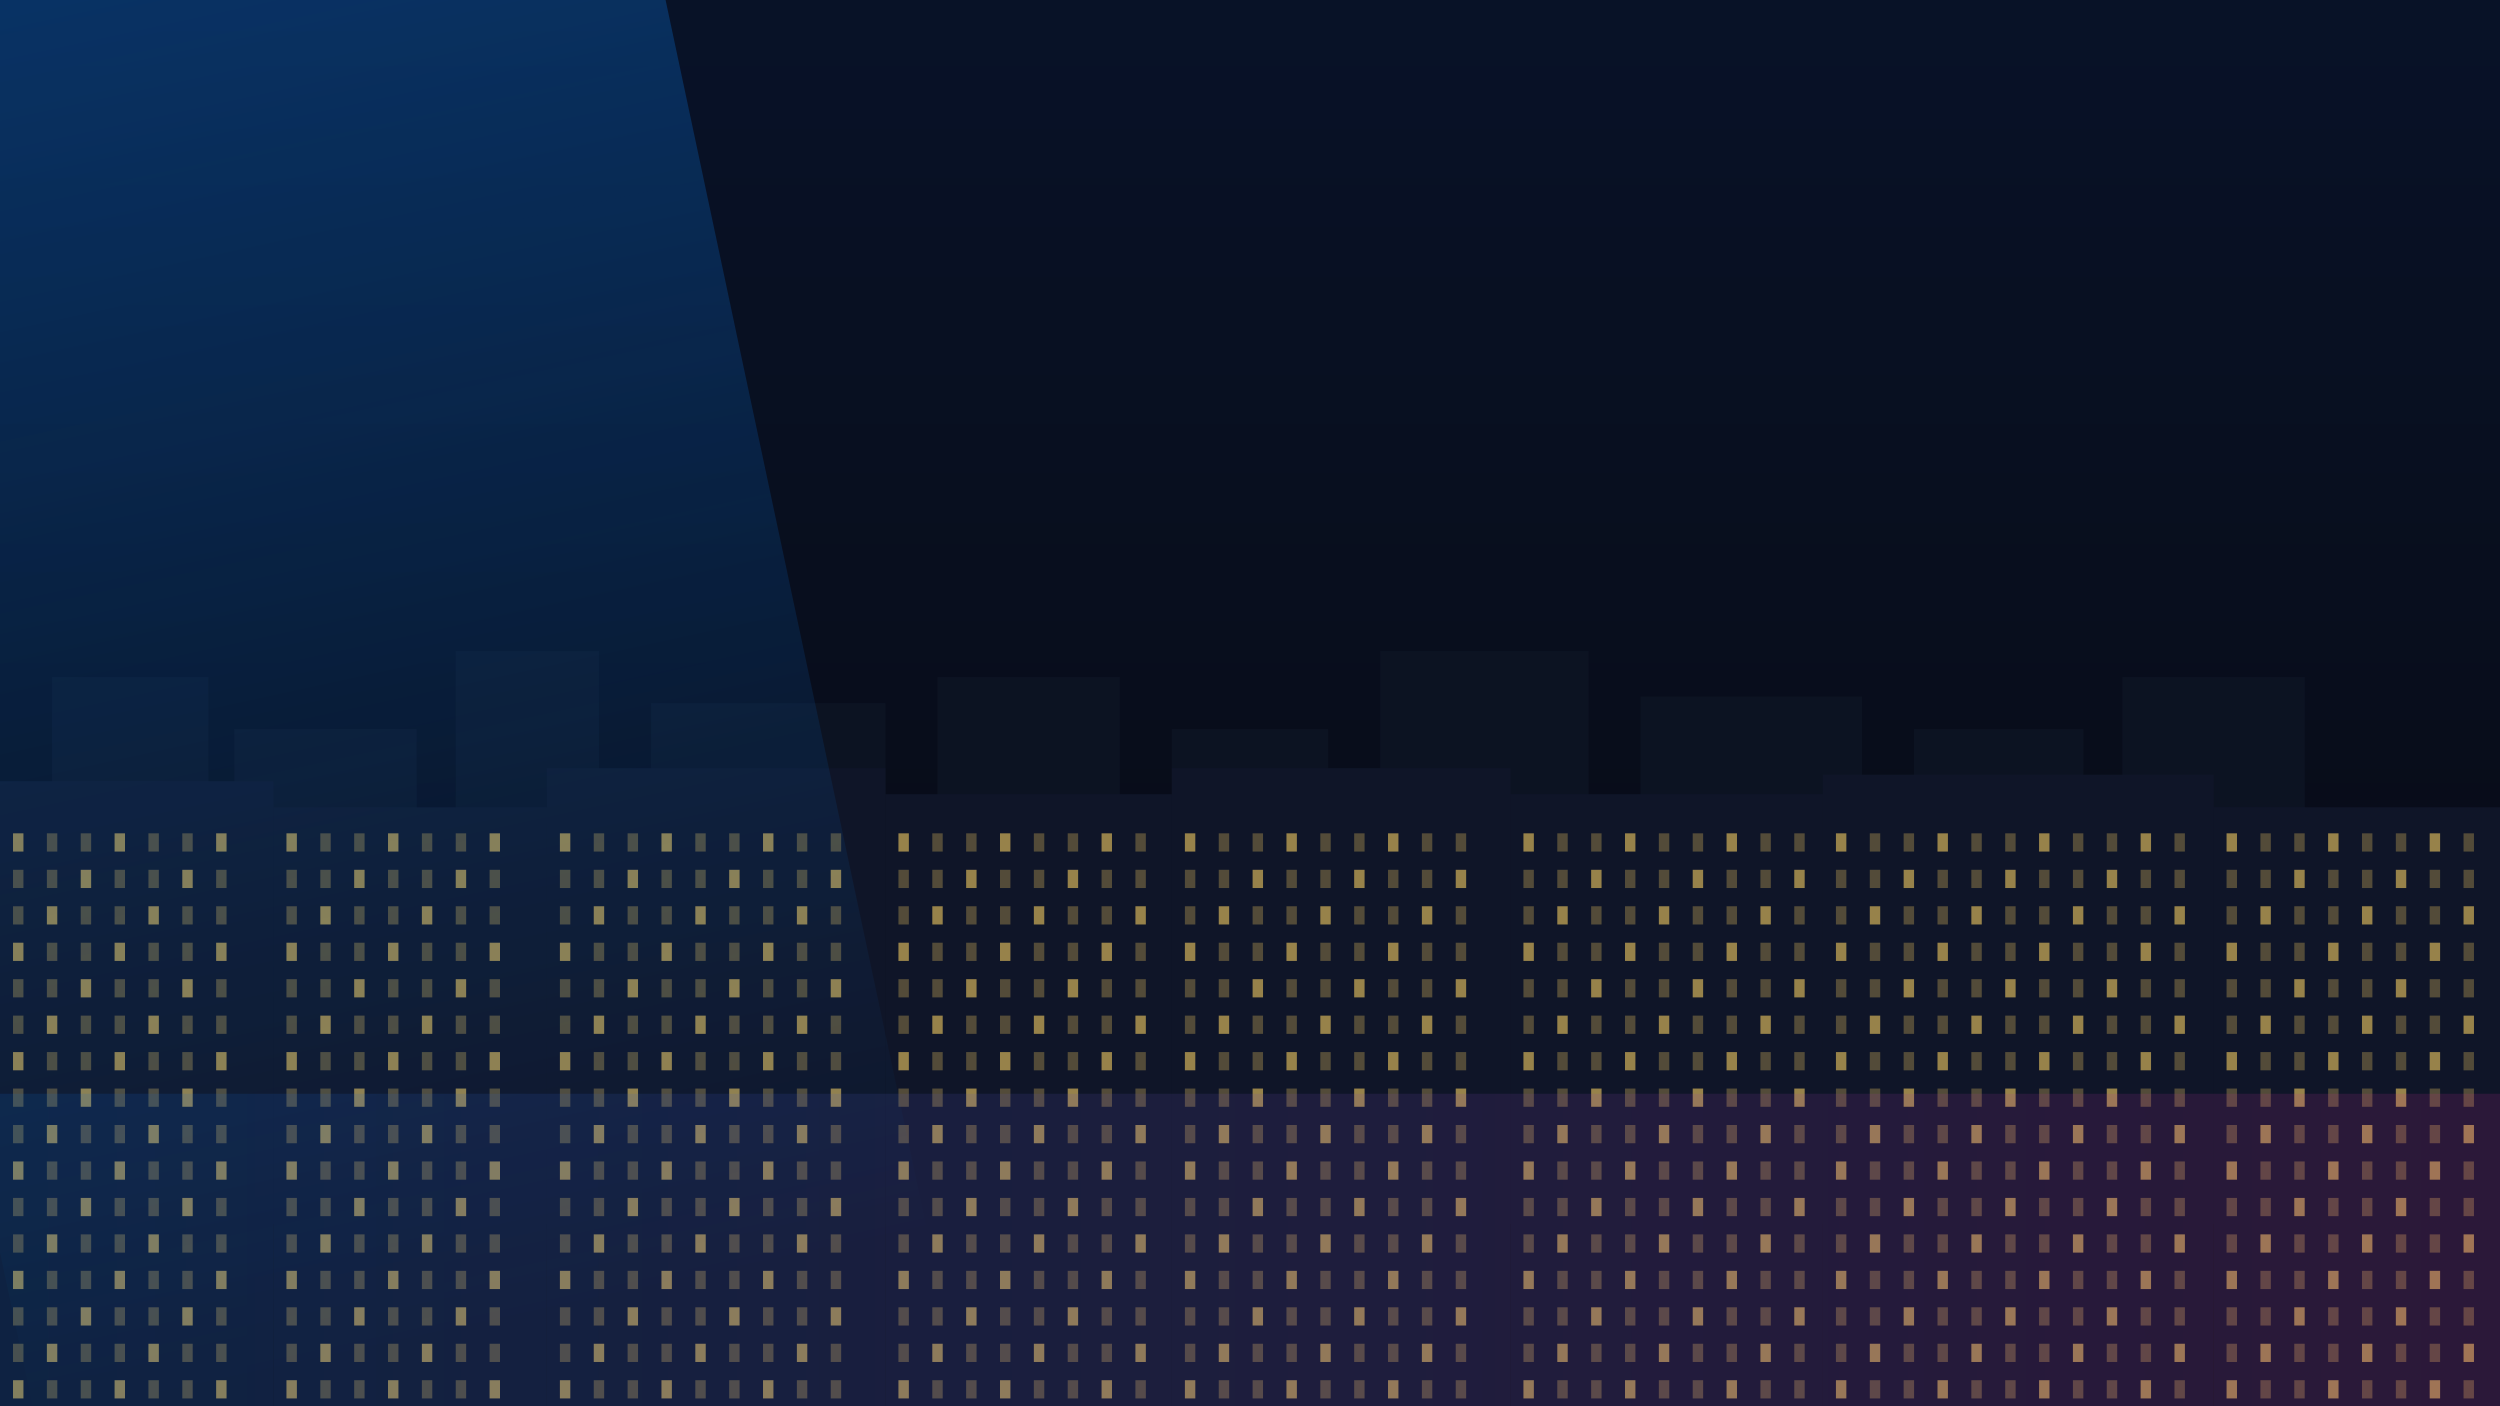
<svg xmlns="http://www.w3.org/2000/svg" width="1920" height="1080">
  <defs>
    <linearGradient id="sky" x1="0" y1="0" x2="0" y2="1">
      <stop offset="0%" stop-color="#0a1630"/>
      <stop offset="60%" stop-color="#0a0f1f"/>
      <stop offset="100%" stop-color="#0a0d16"/>
    </linearGradient>
    <linearGradient id="glow" x1="0" y1="0" x2="0" y2="1">
      <stop offset="0%" stop-color="#0b84ff" stop-opacity="0.55"/>
      <stop offset="100%" stop-color="#0b84ff" stop-opacity="0"/>
    </linearGradient>
    <linearGradient id="street" x1="0" y1="0" x2="1" y2="0">
      <stop offset="0%" stop-color="#0b84ff" stop-opacity="0.15"/>
      <stop offset="100%" stop-color="#ff2fb3" stop-opacity="0.15"/>
    </linearGradient>
    <filter id="blur">
      <feGaussianBlur stdDeviation="30"/>
    </filter>
  </defs>

  <rect width="1920" height="1080" fill="url(#sky)"/>

  <g fill="#0f172a">
    <rect x="40"  y="520" width="120" height="420"/>
    <rect x="180" y="560" width="140" height="380"/>
    <rect x="350" y="500" width="110" height="440"/>
    <rect x="500" y="540" width="180" height="400"/>
    <rect x="720" y="520" width="140" height="420"/>
    <rect x="900" y="560" width="120" height="380"/>
    <rect x="1060" y="500" width="160" height="440"/>
    <rect x="1260" y="535" width="170" height="405"/>
    <rect x="1470" y="560" width="130" height="380"/>
    <rect x="1630" y="520" width="140" height="420"/>
  </g>

  <g>
    <g fill="#121a31">
      <rect x="0"   y="600" width="210" height="480"/>
      <rect x="210" y="620" width="210" height="460"/>
      <rect x="420" y="590" width="260" height="490"/>
      <rect x="680" y="610" width="220" height="470"/>
      <rect x="900" y="590" width="260" height="490"/>
      <rect x="1160" y="610" width="240" height="470"/>
      <rect x="1400" y="595" width="300" height="485"/>
      <rect x="1700" y="620" width="220" height="460"/>
    </g>
    <g fill="#ffd86b">
<rect x="10" y="640" width="8" height="14" opacity="0.7"/>
<rect x="36" y="640" width="8" height="14" opacity="0.35"/>
<rect x="62" y="640" width="8" height="14" opacity="0.35"/>
<rect x="88" y="640" width="8" height="14" opacity="0.7"/>
<rect x="114" y="640" width="8" height="14" opacity="0.35"/>
<rect x="140" y="640" width="8" height="14" opacity="0.35"/>
<rect x="166" y="640" width="8" height="14" opacity="0.7"/>
<rect x="10" y="668" width="8" height="14" opacity="0.35"/>
<rect x="36" y="668" width="8" height="14" opacity="0.35"/>
<rect x="62" y="668" width="8" height="14" opacity="0.7"/>
<rect x="88" y="668" width="8" height="14" opacity="0.35"/>
<rect x="114" y="668" width="8" height="14" opacity="0.35"/>
<rect x="140" y="668" width="8" height="14" opacity="0.7"/>
<rect x="166" y="668" width="8" height="14" opacity="0.35"/>
<rect x="10" y="696" width="8" height="14" opacity="0.35"/>
<rect x="36" y="696" width="8" height="14" opacity="0.7"/>
<rect x="62" y="696" width="8" height="14" opacity="0.35"/>
<rect x="88" y="696" width="8" height="14" opacity="0.35"/>
<rect x="114" y="696" width="8" height="14" opacity="0.7"/>
<rect x="140" y="696" width="8" height="14" opacity="0.35"/>
<rect x="166" y="696" width="8" height="14" opacity="0.35"/>
<rect x="10" y="724" width="8" height="14" opacity="0.7"/>
<rect x="36" y="724" width="8" height="14" opacity="0.35"/>
<rect x="62" y="724" width="8" height="14" opacity="0.35"/>
<rect x="88" y="724" width="8" height="14" opacity="0.7"/>
<rect x="114" y="724" width="8" height="14" opacity="0.35"/>
<rect x="140" y="724" width="8" height="14" opacity="0.35"/>
<rect x="166" y="724" width="8" height="14" opacity="0.7"/>
<rect x="10" y="752" width="8" height="14" opacity="0.35"/>
<rect x="36" y="752" width="8" height="14" opacity="0.35"/>
<rect x="62" y="752" width="8" height="14" opacity="0.7"/>
<rect x="88" y="752" width="8" height="14" opacity="0.35"/>
<rect x="114" y="752" width="8" height="14" opacity="0.35"/>
<rect x="140" y="752" width="8" height="14" opacity="0.7"/>
<rect x="166" y="752" width="8" height="14" opacity="0.35"/>
<rect x="10" y="780" width="8" height="14" opacity="0.35"/>
<rect x="36" y="780" width="8" height="14" opacity="0.7"/>
<rect x="62" y="780" width="8" height="14" opacity="0.35"/>
<rect x="88" y="780" width="8" height="14" opacity="0.35"/>
<rect x="114" y="780" width="8" height="14" opacity="0.7"/>
<rect x="140" y="780" width="8" height="14" opacity="0.35"/>
<rect x="166" y="780" width="8" height="14" opacity="0.35"/>
<rect x="10" y="808" width="8" height="14" opacity="0.7"/>
<rect x="36" y="808" width="8" height="14" opacity="0.35"/>
<rect x="62" y="808" width="8" height="14" opacity="0.35"/>
<rect x="88" y="808" width="8" height="14" opacity="0.7"/>
<rect x="114" y="808" width="8" height="14" opacity="0.35"/>
<rect x="140" y="808" width="8" height="14" opacity="0.35"/>
<rect x="166" y="808" width="8" height="14" opacity="0.7"/>
<rect x="10" y="836" width="8" height="14" opacity="0.35"/>
<rect x="36" y="836" width="8" height="14" opacity="0.35"/>
<rect x="62" y="836" width="8" height="14" opacity="0.7"/>
<rect x="88" y="836" width="8" height="14" opacity="0.35"/>
<rect x="114" y="836" width="8" height="14" opacity="0.35"/>
<rect x="140" y="836" width="8" height="14" opacity="0.7"/>
<rect x="166" y="836" width="8" height="14" opacity="0.35"/>
<rect x="10" y="864" width="8" height="14" opacity="0.35"/>
<rect x="36" y="864" width="8" height="14" opacity="0.7"/>
<rect x="62" y="864" width="8" height="14" opacity="0.35"/>
<rect x="88" y="864" width="8" height="14" opacity="0.35"/>
<rect x="114" y="864" width="8" height="14" opacity="0.7"/>
<rect x="140" y="864" width="8" height="14" opacity="0.35"/>
<rect x="166" y="864" width="8" height="14" opacity="0.35"/>
<rect x="10" y="892" width="8" height="14" opacity="0.7"/>
<rect x="36" y="892" width="8" height="14" opacity="0.35"/>
<rect x="62" y="892" width="8" height="14" opacity="0.35"/>
<rect x="88" y="892" width="8" height="14" opacity="0.7"/>
<rect x="114" y="892" width="8" height="14" opacity="0.35"/>
<rect x="140" y="892" width="8" height="14" opacity="0.35"/>
<rect x="166" y="892" width="8" height="14" opacity="0.7"/>
<rect x="10" y="920" width="8" height="14" opacity="0.35"/>
<rect x="36" y="920" width="8" height="14" opacity="0.35"/>
<rect x="62" y="920" width="8" height="14" opacity="0.7"/>
<rect x="88" y="920" width="8" height="14" opacity="0.35"/>
<rect x="114" y="920" width="8" height="14" opacity="0.35"/>
<rect x="140" y="920" width="8" height="14" opacity="0.7"/>
<rect x="166" y="920" width="8" height="14" opacity="0.35"/>
<rect x="10" y="948" width="8" height="14" opacity="0.35"/>
<rect x="36" y="948" width="8" height="14" opacity="0.7"/>
<rect x="62" y="948" width="8" height="14" opacity="0.35"/>
<rect x="88" y="948" width="8" height="14" opacity="0.35"/>
<rect x="114" y="948" width="8" height="14" opacity="0.7"/>
<rect x="140" y="948" width="8" height="14" opacity="0.35"/>
<rect x="166" y="948" width="8" height="14" opacity="0.35"/>
<rect x="10" y="976" width="8" height="14" opacity="0.7"/>
<rect x="36" y="976" width="8" height="14" opacity="0.35"/>
<rect x="62" y="976" width="8" height="14" opacity="0.35"/>
<rect x="88" y="976" width="8" height="14" opacity="0.7"/>
<rect x="114" y="976" width="8" height="14" opacity="0.35"/>
<rect x="140" y="976" width="8" height="14" opacity="0.35"/>
<rect x="166" y="976" width="8" height="14" opacity="0.7"/>
<rect x="10" y="1004" width="8" height="14" opacity="0.35"/>
<rect x="36" y="1004" width="8" height="14" opacity="0.35"/>
<rect x="62" y="1004" width="8" height="14" opacity="0.7"/>
<rect x="88" y="1004" width="8" height="14" opacity="0.35"/>
<rect x="114" y="1004" width="8" height="14" opacity="0.35"/>
<rect x="140" y="1004" width="8" height="14" opacity="0.7"/>
<rect x="166" y="1004" width="8" height="14" opacity="0.35"/>
<rect x="10" y="1032" width="8" height="14" opacity="0.35"/>
<rect x="36" y="1032" width="8" height="14" opacity="0.7"/>
<rect x="62" y="1032" width="8" height="14" opacity="0.35"/>
<rect x="88" y="1032" width="8" height="14" opacity="0.35"/>
<rect x="114" y="1032" width="8" height="14" opacity="0.7"/>
<rect x="140" y="1032" width="8" height="14" opacity="0.35"/>
<rect x="166" y="1032" width="8" height="14" opacity="0.35"/>
<rect x="10" y="1060" width="8" height="14" opacity="0.7"/>
<rect x="36" y="1060" width="8" height="14" opacity="0.35"/>
<rect x="62" y="1060" width="8" height="14" opacity="0.35"/>
<rect x="88" y="1060" width="8" height="14" opacity="0.7"/>
<rect x="114" y="1060" width="8" height="14" opacity="0.35"/>
<rect x="140" y="1060" width="8" height="14" opacity="0.35"/>
<rect x="166" y="1060" width="8" height="14" opacity="0.7"/>
<rect x="220" y="640" width="8" height="14" opacity="0.7"/>
<rect x="246" y="640" width="8" height="14" opacity="0.35"/>
<rect x="272" y="640" width="8" height="14" opacity="0.35"/>
<rect x="298" y="640" width="8" height="14" opacity="0.7"/>
<rect x="324" y="640" width="8" height="14" opacity="0.35"/>
<rect x="350" y="640" width="8" height="14" opacity="0.35"/>
<rect x="376" y="640" width="8" height="14" opacity="0.7"/>
<rect x="220" y="668" width="8" height="14" opacity="0.35"/>
<rect x="246" y="668" width="8" height="14" opacity="0.35"/>
<rect x="272" y="668" width="8" height="14" opacity="0.7"/>
<rect x="298" y="668" width="8" height="14" opacity="0.35"/>
<rect x="324" y="668" width="8" height="14" opacity="0.35"/>
<rect x="350" y="668" width="8" height="14" opacity="0.7"/>
<rect x="376" y="668" width="8" height="14" opacity="0.35"/>
<rect x="220" y="696" width="8" height="14" opacity="0.35"/>
<rect x="246" y="696" width="8" height="14" opacity="0.7"/>
<rect x="272" y="696" width="8" height="14" opacity="0.35"/>
<rect x="298" y="696" width="8" height="14" opacity="0.35"/>
<rect x="324" y="696" width="8" height="14" opacity="0.7"/>
<rect x="350" y="696" width="8" height="14" opacity="0.35"/>
<rect x="376" y="696" width="8" height="14" opacity="0.35"/>
<rect x="220" y="724" width="8" height="14" opacity="0.7"/>
<rect x="246" y="724" width="8" height="14" opacity="0.35"/>
<rect x="272" y="724" width="8" height="14" opacity="0.35"/>
<rect x="298" y="724" width="8" height="14" opacity="0.7"/>
<rect x="324" y="724" width="8" height="14" opacity="0.35"/>
<rect x="350" y="724" width="8" height="14" opacity="0.35"/>
<rect x="376" y="724" width="8" height="14" opacity="0.7"/>
<rect x="220" y="752" width="8" height="14" opacity="0.35"/>
<rect x="246" y="752" width="8" height="14" opacity="0.35"/>
<rect x="272" y="752" width="8" height="14" opacity="0.7"/>
<rect x="298" y="752" width="8" height="14" opacity="0.35"/>
<rect x="324" y="752" width="8" height="14" opacity="0.35"/>
<rect x="350" y="752" width="8" height="14" opacity="0.7"/>
<rect x="376" y="752" width="8" height="14" opacity="0.35"/>
<rect x="220" y="780" width="8" height="14" opacity="0.35"/>
<rect x="246" y="780" width="8" height="14" opacity="0.7"/>
<rect x="272" y="780" width="8" height="14" opacity="0.35"/>
<rect x="298" y="780" width="8" height="14" opacity="0.35"/>
<rect x="324" y="780" width="8" height="14" opacity="0.7"/>
<rect x="350" y="780" width="8" height="14" opacity="0.35"/>
<rect x="376" y="780" width="8" height="14" opacity="0.35"/>
<rect x="220" y="808" width="8" height="14" opacity="0.7"/>
<rect x="246" y="808" width="8" height="14" opacity="0.35"/>
<rect x="272" y="808" width="8" height="14" opacity="0.35"/>
<rect x="298" y="808" width="8" height="14" opacity="0.7"/>
<rect x="324" y="808" width="8" height="14" opacity="0.35"/>
<rect x="350" y="808" width="8" height="14" opacity="0.35"/>
<rect x="376" y="808" width="8" height="14" opacity="0.7"/>
<rect x="220" y="836" width="8" height="14" opacity="0.35"/>
<rect x="246" y="836" width="8" height="14" opacity="0.35"/>
<rect x="272" y="836" width="8" height="14" opacity="0.7"/>
<rect x="298" y="836" width="8" height="14" opacity="0.35"/>
<rect x="324" y="836" width="8" height="14" opacity="0.35"/>
<rect x="350" y="836" width="8" height="14" opacity="0.7"/>
<rect x="376" y="836" width="8" height="14" opacity="0.35"/>
<rect x="220" y="864" width="8" height="14" opacity="0.35"/>
<rect x="246" y="864" width="8" height="14" opacity="0.7"/>
<rect x="272" y="864" width="8" height="14" opacity="0.35"/>
<rect x="298" y="864" width="8" height="14" opacity="0.35"/>
<rect x="324" y="864" width="8" height="14" opacity="0.7"/>
<rect x="350" y="864" width="8" height="14" opacity="0.35"/>
<rect x="376" y="864" width="8" height="14" opacity="0.35"/>
<rect x="220" y="892" width="8" height="14" opacity="0.7"/>
<rect x="246" y="892" width="8" height="14" opacity="0.35"/>
<rect x="272" y="892" width="8" height="14" opacity="0.35"/>
<rect x="298" y="892" width="8" height="14" opacity="0.7"/>
<rect x="324" y="892" width="8" height="14" opacity="0.35"/>
<rect x="350" y="892" width="8" height="14" opacity="0.35"/>
<rect x="376" y="892" width="8" height="14" opacity="0.7"/>
<rect x="220" y="920" width="8" height="14" opacity="0.35"/>
<rect x="246" y="920" width="8" height="14" opacity="0.35"/>
<rect x="272" y="920" width="8" height="14" opacity="0.7"/>
<rect x="298" y="920" width="8" height="14" opacity="0.35"/>
<rect x="324" y="920" width="8" height="14" opacity="0.35"/>
<rect x="350" y="920" width="8" height="14" opacity="0.7"/>
<rect x="376" y="920" width="8" height="14" opacity="0.35"/>
<rect x="220" y="948" width="8" height="14" opacity="0.35"/>
<rect x="246" y="948" width="8" height="14" opacity="0.7"/>
<rect x="272" y="948" width="8" height="14" opacity="0.35"/>
<rect x="298" y="948" width="8" height="14" opacity="0.35"/>
<rect x="324" y="948" width="8" height="14" opacity="0.7"/>
<rect x="350" y="948" width="8" height="14" opacity="0.35"/>
<rect x="376" y="948" width="8" height="14" opacity="0.35"/>
<rect x="220" y="976" width="8" height="14" opacity="0.7"/>
<rect x="246" y="976" width="8" height="14" opacity="0.35"/>
<rect x="272" y="976" width="8" height="14" opacity="0.35"/>
<rect x="298" y="976" width="8" height="14" opacity="0.7"/>
<rect x="324" y="976" width="8" height="14" opacity="0.35"/>
<rect x="350" y="976" width="8" height="14" opacity="0.35"/>
<rect x="376" y="976" width="8" height="14" opacity="0.7"/>
<rect x="220" y="1004" width="8" height="14" opacity="0.35"/>
<rect x="246" y="1004" width="8" height="14" opacity="0.35"/>
<rect x="272" y="1004" width="8" height="14" opacity="0.7"/>
<rect x="298" y="1004" width="8" height="14" opacity="0.35"/>
<rect x="324" y="1004" width="8" height="14" opacity="0.35"/>
<rect x="350" y="1004" width="8" height="14" opacity="0.7"/>
<rect x="376" y="1004" width="8" height="14" opacity="0.35"/>
<rect x="220" y="1032" width="8" height="14" opacity="0.35"/>
<rect x="246" y="1032" width="8" height="14" opacity="0.7"/>
<rect x="272" y="1032" width="8" height="14" opacity="0.35"/>
<rect x="298" y="1032" width="8" height="14" opacity="0.35"/>
<rect x="324" y="1032" width="8" height="14" opacity="0.7"/>
<rect x="350" y="1032" width="8" height="14" opacity="0.35"/>
<rect x="376" y="1032" width="8" height="14" opacity="0.35"/>
<rect x="220" y="1060" width="8" height="14" opacity="0.7"/>
<rect x="246" y="1060" width="8" height="14" opacity="0.35"/>
<rect x="272" y="1060" width="8" height="14" opacity="0.35"/>
<rect x="298" y="1060" width="8" height="14" opacity="0.7"/>
<rect x="324" y="1060" width="8" height="14" opacity="0.35"/>
<rect x="350" y="1060" width="8" height="14" opacity="0.35"/>
<rect x="376" y="1060" width="8" height="14" opacity="0.7"/>
<rect x="430" y="640" width="8" height="14" opacity="0.7"/>
<rect x="456" y="640" width="8" height="14" opacity="0.35"/>
<rect x="482" y="640" width="8" height="14" opacity="0.35"/>
<rect x="508" y="640" width="8" height="14" opacity="0.7"/>
<rect x="534" y="640" width="8" height="14" opacity="0.35"/>
<rect x="560" y="640" width="8" height="14" opacity="0.35"/>
<rect x="586" y="640" width="8" height="14" opacity="0.7"/>
<rect x="612" y="640" width="8" height="14" opacity="0.35"/>
<rect x="638" y="640" width="8" height="14" opacity="0.35"/>
<rect x="430" y="668" width="8" height="14" opacity="0.35"/>
<rect x="456" y="668" width="8" height="14" opacity="0.35"/>
<rect x="482" y="668" width="8" height="14" opacity="0.7"/>
<rect x="508" y="668" width="8" height="14" opacity="0.35"/>
<rect x="534" y="668" width="8" height="14" opacity="0.35"/>
<rect x="560" y="668" width="8" height="14" opacity="0.7"/>
<rect x="586" y="668" width="8" height="14" opacity="0.35"/>
<rect x="612" y="668" width="8" height="14" opacity="0.35"/>
<rect x="638" y="668" width="8" height="14" opacity="0.7"/>
<rect x="430" y="696" width="8" height="14" opacity="0.35"/>
<rect x="456" y="696" width="8" height="14" opacity="0.7"/>
<rect x="482" y="696" width="8" height="14" opacity="0.35"/>
<rect x="508" y="696" width="8" height="14" opacity="0.35"/>
<rect x="534" y="696" width="8" height="14" opacity="0.7"/>
<rect x="560" y="696" width="8" height="14" opacity="0.35"/>
<rect x="586" y="696" width="8" height="14" opacity="0.35"/>
<rect x="612" y="696" width="8" height="14" opacity="0.7"/>
<rect x="638" y="696" width="8" height="14" opacity="0.35"/>
<rect x="430" y="724" width="8" height="14" opacity="0.7"/>
<rect x="456" y="724" width="8" height="14" opacity="0.35"/>
<rect x="482" y="724" width="8" height="14" opacity="0.35"/>
<rect x="508" y="724" width="8" height="14" opacity="0.7"/>
<rect x="534" y="724" width="8" height="14" opacity="0.35"/>
<rect x="560" y="724" width="8" height="14" opacity="0.35"/>
<rect x="586" y="724" width="8" height="14" opacity="0.7"/>
<rect x="612" y="724" width="8" height="14" opacity="0.35"/>
<rect x="638" y="724" width="8" height="14" opacity="0.35"/>
<rect x="430" y="752" width="8" height="14" opacity="0.35"/>
<rect x="456" y="752" width="8" height="14" opacity="0.35"/>
<rect x="482" y="752" width="8" height="14" opacity="0.7"/>
<rect x="508" y="752" width="8" height="14" opacity="0.35"/>
<rect x="534" y="752" width="8" height="14" opacity="0.35"/>
<rect x="560" y="752" width="8" height="14" opacity="0.7"/>
<rect x="586" y="752" width="8" height="14" opacity="0.35"/>
<rect x="612" y="752" width="8" height="14" opacity="0.35"/>
<rect x="638" y="752" width="8" height="14" opacity="0.7"/>
<rect x="430" y="780" width="8" height="14" opacity="0.35"/>
<rect x="456" y="780" width="8" height="14" opacity="0.7"/>
<rect x="482" y="780" width="8" height="14" opacity="0.35"/>
<rect x="508" y="780" width="8" height="14" opacity="0.35"/>
<rect x="534" y="780" width="8" height="14" opacity="0.7"/>
<rect x="560" y="780" width="8" height="14" opacity="0.35"/>
<rect x="586" y="780" width="8" height="14" opacity="0.35"/>
<rect x="612" y="780" width="8" height="14" opacity="0.7"/>
<rect x="638" y="780" width="8" height="14" opacity="0.35"/>
<rect x="430" y="808" width="8" height="14" opacity="0.7"/>
<rect x="456" y="808" width="8" height="14" opacity="0.35"/>
<rect x="482" y="808" width="8" height="14" opacity="0.35"/>
<rect x="508" y="808" width="8" height="14" opacity="0.7"/>
<rect x="534" y="808" width="8" height="14" opacity="0.35"/>
<rect x="560" y="808" width="8" height="14" opacity="0.35"/>
<rect x="586" y="808" width="8" height="14" opacity="0.7"/>
<rect x="612" y="808" width="8" height="14" opacity="0.35"/>
<rect x="638" y="808" width="8" height="14" opacity="0.35"/>
<rect x="430" y="836" width="8" height="14" opacity="0.35"/>
<rect x="456" y="836" width="8" height="14" opacity="0.35"/>
<rect x="482" y="836" width="8" height="14" opacity="0.7"/>
<rect x="508" y="836" width="8" height="14" opacity="0.35"/>
<rect x="534" y="836" width="8" height="14" opacity="0.35"/>
<rect x="560" y="836" width="8" height="14" opacity="0.7"/>
<rect x="586" y="836" width="8" height="14" opacity="0.35"/>
<rect x="612" y="836" width="8" height="14" opacity="0.35"/>
<rect x="638" y="836" width="8" height="14" opacity="0.7"/>
<rect x="430" y="864" width="8" height="14" opacity="0.35"/>
<rect x="456" y="864" width="8" height="14" opacity="0.7"/>
<rect x="482" y="864" width="8" height="14" opacity="0.35"/>
<rect x="508" y="864" width="8" height="14" opacity="0.35"/>
<rect x="534" y="864" width="8" height="14" opacity="0.7"/>
<rect x="560" y="864" width="8" height="14" opacity="0.35"/>
<rect x="586" y="864" width="8" height="14" opacity="0.35"/>
<rect x="612" y="864" width="8" height="14" opacity="0.7"/>
<rect x="638" y="864" width="8" height="14" opacity="0.35"/>
<rect x="430" y="892" width="8" height="14" opacity="0.7"/>
<rect x="456" y="892" width="8" height="14" opacity="0.35"/>
<rect x="482" y="892" width="8" height="14" opacity="0.35"/>
<rect x="508" y="892" width="8" height="14" opacity="0.7"/>
<rect x="534" y="892" width="8" height="14" opacity="0.35"/>
<rect x="560" y="892" width="8" height="14" opacity="0.35"/>
<rect x="586" y="892" width="8" height="14" opacity="0.7"/>
<rect x="612" y="892" width="8" height="14" opacity="0.35"/>
<rect x="638" y="892" width="8" height="14" opacity="0.35"/>
<rect x="430" y="920" width="8" height="14" opacity="0.35"/>
<rect x="456" y="920" width="8" height="14" opacity="0.35"/>
<rect x="482" y="920" width="8" height="14" opacity="0.7"/>
<rect x="508" y="920" width="8" height="14" opacity="0.35"/>
<rect x="534" y="920" width="8" height="14" opacity="0.35"/>
<rect x="560" y="920" width="8" height="14" opacity="0.7"/>
<rect x="586" y="920" width="8" height="14" opacity="0.35"/>
<rect x="612" y="920" width="8" height="14" opacity="0.35"/>
<rect x="638" y="920" width="8" height="14" opacity="0.7"/>
<rect x="430" y="948" width="8" height="14" opacity="0.35"/>
<rect x="456" y="948" width="8" height="14" opacity="0.7"/>
<rect x="482" y="948" width="8" height="14" opacity="0.35"/>
<rect x="508" y="948" width="8" height="14" opacity="0.35"/>
<rect x="534" y="948" width="8" height="14" opacity="0.7"/>
<rect x="560" y="948" width="8" height="14" opacity="0.35"/>
<rect x="586" y="948" width="8" height="14" opacity="0.35"/>
<rect x="612" y="948" width="8" height="14" opacity="0.7"/>
<rect x="638" y="948" width="8" height="14" opacity="0.35"/>
<rect x="430" y="976" width="8" height="14" opacity="0.7"/>
<rect x="456" y="976" width="8" height="14" opacity="0.35"/>
<rect x="482" y="976" width="8" height="14" opacity="0.35"/>
<rect x="508" y="976" width="8" height="14" opacity="0.7"/>
<rect x="534" y="976" width="8" height="14" opacity="0.35"/>
<rect x="560" y="976" width="8" height="14" opacity="0.35"/>
<rect x="586" y="976" width="8" height="14" opacity="0.7"/>
<rect x="612" y="976" width="8" height="14" opacity="0.35"/>
<rect x="638" y="976" width="8" height="14" opacity="0.35"/>
<rect x="430" y="1004" width="8" height="14" opacity="0.35"/>
<rect x="456" y="1004" width="8" height="14" opacity="0.35"/>
<rect x="482" y="1004" width="8" height="14" opacity="0.7"/>
<rect x="508" y="1004" width="8" height="14" opacity="0.35"/>
<rect x="534" y="1004" width="8" height="14" opacity="0.35"/>
<rect x="560" y="1004" width="8" height="14" opacity="0.7"/>
<rect x="586" y="1004" width="8" height="14" opacity="0.35"/>
<rect x="612" y="1004" width="8" height="14" opacity="0.35"/>
<rect x="638" y="1004" width="8" height="14" opacity="0.7"/>
<rect x="430" y="1032" width="8" height="14" opacity="0.35"/>
<rect x="456" y="1032" width="8" height="14" opacity="0.7"/>
<rect x="482" y="1032" width="8" height="14" opacity="0.35"/>
<rect x="508" y="1032" width="8" height="14" opacity="0.35"/>
<rect x="534" y="1032" width="8" height="14" opacity="0.7"/>
<rect x="560" y="1032" width="8" height="14" opacity="0.35"/>
<rect x="586" y="1032" width="8" height="14" opacity="0.35"/>
<rect x="612" y="1032" width="8" height="14" opacity="0.7"/>
<rect x="638" y="1032" width="8" height="14" opacity="0.35"/>
<rect x="430" y="1060" width="8" height="14" opacity="0.7"/>
<rect x="456" y="1060" width="8" height="14" opacity="0.35"/>
<rect x="482" y="1060" width="8" height="14" opacity="0.35"/>
<rect x="508" y="1060" width="8" height="14" opacity="0.7"/>
<rect x="534" y="1060" width="8" height="14" opacity="0.35"/>
<rect x="560" y="1060" width="8" height="14" opacity="0.35"/>
<rect x="586" y="1060" width="8" height="14" opacity="0.7"/>
<rect x="612" y="1060" width="8" height="14" opacity="0.35"/>
<rect x="638" y="1060" width="8" height="14" opacity="0.35"/>
<rect x="690" y="640" width="8" height="14" opacity="0.7"/>
<rect x="716" y="640" width="8" height="14" opacity="0.35"/>
<rect x="742" y="640" width="8" height="14" opacity="0.35"/>
<rect x="768" y="640" width="8" height="14" opacity="0.7"/>
<rect x="794" y="640" width="8" height="14" opacity="0.35"/>
<rect x="820" y="640" width="8" height="14" opacity="0.35"/>
<rect x="846" y="640" width="8" height="14" opacity="0.7"/>
<rect x="872" y="640" width="8" height="14" opacity="0.35"/>
<rect x="690" y="668" width="8" height="14" opacity="0.35"/>
<rect x="716" y="668" width="8" height="14" opacity="0.35"/>
<rect x="742" y="668" width="8" height="14" opacity="0.7"/>
<rect x="768" y="668" width="8" height="14" opacity="0.35"/>
<rect x="794" y="668" width="8" height="14" opacity="0.35"/>
<rect x="820" y="668" width="8" height="14" opacity="0.7"/>
<rect x="846" y="668" width="8" height="14" opacity="0.35"/>
<rect x="872" y="668" width="8" height="14" opacity="0.35"/>
<rect x="690" y="696" width="8" height="14" opacity="0.35"/>
<rect x="716" y="696" width="8" height="14" opacity="0.7"/>
<rect x="742" y="696" width="8" height="14" opacity="0.35"/>
<rect x="768" y="696" width="8" height="14" opacity="0.35"/>
<rect x="794" y="696" width="8" height="14" opacity="0.7"/>
<rect x="820" y="696" width="8" height="14" opacity="0.35"/>
<rect x="846" y="696" width="8" height="14" opacity="0.35"/>
<rect x="872" y="696" width="8" height="14" opacity="0.7"/>
<rect x="690" y="724" width="8" height="14" opacity="0.7"/>
<rect x="716" y="724" width="8" height="14" opacity="0.35"/>
<rect x="742" y="724" width="8" height="14" opacity="0.35"/>
<rect x="768" y="724" width="8" height="14" opacity="0.7"/>
<rect x="794" y="724" width="8" height="14" opacity="0.35"/>
<rect x="820" y="724" width="8" height="14" opacity="0.35"/>
<rect x="846" y="724" width="8" height="14" opacity="0.7"/>
<rect x="872" y="724" width="8" height="14" opacity="0.35"/>
<rect x="690" y="752" width="8" height="14" opacity="0.35"/>
<rect x="716" y="752" width="8" height="14" opacity="0.35"/>
<rect x="742" y="752" width="8" height="14" opacity="0.7"/>
<rect x="768" y="752" width="8" height="14" opacity="0.35"/>
<rect x="794" y="752" width="8" height="14" opacity="0.35"/>
<rect x="820" y="752" width="8" height="14" opacity="0.7"/>
<rect x="846" y="752" width="8" height="14" opacity="0.35"/>
<rect x="872" y="752" width="8" height="14" opacity="0.35"/>
<rect x="690" y="780" width="8" height="14" opacity="0.35"/>
<rect x="716" y="780" width="8" height="14" opacity="0.7"/>
<rect x="742" y="780" width="8" height="14" opacity="0.35"/>
<rect x="768" y="780" width="8" height="14" opacity="0.35"/>
<rect x="794" y="780" width="8" height="14" opacity="0.7"/>
<rect x="820" y="780" width="8" height="14" opacity="0.35"/>
<rect x="846" y="780" width="8" height="14" opacity="0.35"/>
<rect x="872" y="780" width="8" height="14" opacity="0.7"/>
<rect x="690" y="808" width="8" height="14" opacity="0.7"/>
<rect x="716" y="808" width="8" height="14" opacity="0.35"/>
<rect x="742" y="808" width="8" height="14" opacity="0.35"/>
<rect x="768" y="808" width="8" height="14" opacity="0.7"/>
<rect x="794" y="808" width="8" height="14" opacity="0.35"/>
<rect x="820" y="808" width="8" height="14" opacity="0.35"/>
<rect x="846" y="808" width="8" height="14" opacity="0.7"/>
<rect x="872" y="808" width="8" height="14" opacity="0.35"/>
<rect x="690" y="836" width="8" height="14" opacity="0.35"/>
<rect x="716" y="836" width="8" height="14" opacity="0.35"/>
<rect x="742" y="836" width="8" height="14" opacity="0.7"/>
<rect x="768" y="836" width="8" height="14" opacity="0.35"/>
<rect x="794" y="836" width="8" height="14" opacity="0.35"/>
<rect x="820" y="836" width="8" height="14" opacity="0.7"/>
<rect x="846" y="836" width="8" height="14" opacity="0.35"/>
<rect x="872" y="836" width="8" height="14" opacity="0.35"/>
<rect x="690" y="864" width="8" height="14" opacity="0.35"/>
<rect x="716" y="864" width="8" height="14" opacity="0.7"/>
<rect x="742" y="864" width="8" height="14" opacity="0.35"/>
<rect x="768" y="864" width="8" height="14" opacity="0.35"/>
<rect x="794" y="864" width="8" height="14" opacity="0.7"/>
<rect x="820" y="864" width="8" height="14" opacity="0.35"/>
<rect x="846" y="864" width="8" height="14" opacity="0.35"/>
<rect x="872" y="864" width="8" height="14" opacity="0.7"/>
<rect x="690" y="892" width="8" height="14" opacity="0.7"/>
<rect x="716" y="892" width="8" height="14" opacity="0.35"/>
<rect x="742" y="892" width="8" height="14" opacity="0.35"/>
<rect x="768" y="892" width="8" height="14" opacity="0.7"/>
<rect x="794" y="892" width="8" height="14" opacity="0.35"/>
<rect x="820" y="892" width="8" height="14" opacity="0.35"/>
<rect x="846" y="892" width="8" height="14" opacity="0.7"/>
<rect x="872" y="892" width="8" height="14" opacity="0.35"/>
<rect x="690" y="920" width="8" height="14" opacity="0.35"/>
<rect x="716" y="920" width="8" height="14" opacity="0.35"/>
<rect x="742" y="920" width="8" height="14" opacity="0.7"/>
<rect x="768" y="920" width="8" height="14" opacity="0.35"/>
<rect x="794" y="920" width="8" height="14" opacity="0.35"/>
<rect x="820" y="920" width="8" height="14" opacity="0.7"/>
<rect x="846" y="920" width="8" height="14" opacity="0.35"/>
<rect x="872" y="920" width="8" height="14" opacity="0.35"/>
<rect x="690" y="948" width="8" height="14" opacity="0.35"/>
<rect x="716" y="948" width="8" height="14" opacity="0.7"/>
<rect x="742" y="948" width="8" height="14" opacity="0.35"/>
<rect x="768" y="948" width="8" height="14" opacity="0.35"/>
<rect x="794" y="948" width="8" height="14" opacity="0.7"/>
<rect x="820" y="948" width="8" height="14" opacity="0.35"/>
<rect x="846" y="948" width="8" height="14" opacity="0.35"/>
<rect x="872" y="948" width="8" height="14" opacity="0.7"/>
<rect x="690" y="976" width="8" height="14" opacity="0.7"/>
<rect x="716" y="976" width="8" height="14" opacity="0.35"/>
<rect x="742" y="976" width="8" height="14" opacity="0.35"/>
<rect x="768" y="976" width="8" height="14" opacity="0.7"/>
<rect x="794" y="976" width="8" height="14" opacity="0.35"/>
<rect x="820" y="976" width="8" height="14" opacity="0.35"/>
<rect x="846" y="976" width="8" height="14" opacity="0.7"/>
<rect x="872" y="976" width="8" height="14" opacity="0.35"/>
<rect x="690" y="1004" width="8" height="14" opacity="0.35"/>
<rect x="716" y="1004" width="8" height="14" opacity="0.35"/>
<rect x="742" y="1004" width="8" height="14" opacity="0.7"/>
<rect x="768" y="1004" width="8" height="14" opacity="0.35"/>
<rect x="794" y="1004" width="8" height="14" opacity="0.35"/>
<rect x="820" y="1004" width="8" height="14" opacity="0.7"/>
<rect x="846" y="1004" width="8" height="14" opacity="0.35"/>
<rect x="872" y="1004" width="8" height="14" opacity="0.35"/>
<rect x="690" y="1032" width="8" height="14" opacity="0.35"/>
<rect x="716" y="1032" width="8" height="14" opacity="0.7"/>
<rect x="742" y="1032" width="8" height="14" opacity="0.35"/>
<rect x="768" y="1032" width="8" height="14" opacity="0.35"/>
<rect x="794" y="1032" width="8" height="14" opacity="0.7"/>
<rect x="820" y="1032" width="8" height="14" opacity="0.35"/>
<rect x="846" y="1032" width="8" height="14" opacity="0.35"/>
<rect x="872" y="1032" width="8" height="14" opacity="0.7"/>
<rect x="690" y="1060" width="8" height="14" opacity="0.7"/>
<rect x="716" y="1060" width="8" height="14" opacity="0.35"/>
<rect x="742" y="1060" width="8" height="14" opacity="0.35"/>
<rect x="768" y="1060" width="8" height="14" opacity="0.7"/>
<rect x="794" y="1060" width="8" height="14" opacity="0.35"/>
<rect x="820" y="1060" width="8" height="14" opacity="0.35"/>
<rect x="846" y="1060" width="8" height="14" opacity="0.7"/>
<rect x="872" y="1060" width="8" height="14" opacity="0.35"/>
<rect x="910" y="640" width="8" height="14" opacity="0.7"/>
<rect x="936" y="640" width="8" height="14" opacity="0.35"/>
<rect x="962" y="640" width="8" height="14" opacity="0.35"/>
<rect x="988" y="640" width="8" height="14" opacity="0.7"/>
<rect x="1014" y="640" width="8" height="14" opacity="0.35"/>
<rect x="1040" y="640" width="8" height="14" opacity="0.35"/>
<rect x="1066" y="640" width="8" height="14" opacity="0.7"/>
<rect x="1092" y="640" width="8" height="14" opacity="0.35"/>
<rect x="1118" y="640" width="8" height="14" opacity="0.35"/>
<rect x="910" y="668" width="8" height="14" opacity="0.35"/>
<rect x="936" y="668" width="8" height="14" opacity="0.35"/>
<rect x="962" y="668" width="8" height="14" opacity="0.7"/>
<rect x="988" y="668" width="8" height="14" opacity="0.35"/>
<rect x="1014" y="668" width="8" height="14" opacity="0.35"/>
<rect x="1040" y="668" width="8" height="14" opacity="0.7"/>
<rect x="1066" y="668" width="8" height="14" opacity="0.35"/>
<rect x="1092" y="668" width="8" height="14" opacity="0.35"/>
<rect x="1118" y="668" width="8" height="14" opacity="0.7"/>
<rect x="910" y="696" width="8" height="14" opacity="0.35"/>
<rect x="936" y="696" width="8" height="14" opacity="0.7"/>
<rect x="962" y="696" width="8" height="14" opacity="0.35"/>
<rect x="988" y="696" width="8" height="14" opacity="0.35"/>
<rect x="1014" y="696" width="8" height="14" opacity="0.7"/>
<rect x="1040" y="696" width="8" height="14" opacity="0.35"/>
<rect x="1066" y="696" width="8" height="14" opacity="0.35"/>
<rect x="1092" y="696" width="8" height="14" opacity="0.7"/>
<rect x="1118" y="696" width="8" height="14" opacity="0.35"/>
<rect x="910" y="724" width="8" height="14" opacity="0.7"/>
<rect x="936" y="724" width="8" height="14" opacity="0.35"/>
<rect x="962" y="724" width="8" height="14" opacity="0.35"/>
<rect x="988" y="724" width="8" height="14" opacity="0.7"/>
<rect x="1014" y="724" width="8" height="14" opacity="0.35"/>
<rect x="1040" y="724" width="8" height="14" opacity="0.35"/>
<rect x="1066" y="724" width="8" height="14" opacity="0.7"/>
<rect x="1092" y="724" width="8" height="14" opacity="0.35"/>
<rect x="1118" y="724" width="8" height="14" opacity="0.35"/>
<rect x="910" y="752" width="8" height="14" opacity="0.35"/>
<rect x="936" y="752" width="8" height="14" opacity="0.35"/>
<rect x="962" y="752" width="8" height="14" opacity="0.7"/>
<rect x="988" y="752" width="8" height="14" opacity="0.35"/>
<rect x="1014" y="752" width="8" height="14" opacity="0.35"/>
<rect x="1040" y="752" width="8" height="14" opacity="0.7"/>
<rect x="1066" y="752" width="8" height="14" opacity="0.35"/>
<rect x="1092" y="752" width="8" height="14" opacity="0.35"/>
<rect x="1118" y="752" width="8" height="14" opacity="0.7"/>
<rect x="910" y="780" width="8" height="14" opacity="0.35"/>
<rect x="936" y="780" width="8" height="14" opacity="0.7"/>
<rect x="962" y="780" width="8" height="14" opacity="0.35"/>
<rect x="988" y="780" width="8" height="14" opacity="0.35"/>
<rect x="1014" y="780" width="8" height="14" opacity="0.7"/>
<rect x="1040" y="780" width="8" height="14" opacity="0.35"/>
<rect x="1066" y="780" width="8" height="14" opacity="0.35"/>
<rect x="1092" y="780" width="8" height="14" opacity="0.7"/>
<rect x="1118" y="780" width="8" height="14" opacity="0.35"/>
<rect x="910" y="808" width="8" height="14" opacity="0.7"/>
<rect x="936" y="808" width="8" height="14" opacity="0.35"/>
<rect x="962" y="808" width="8" height="14" opacity="0.35"/>
<rect x="988" y="808" width="8" height="14" opacity="0.7"/>
<rect x="1014" y="808" width="8" height="14" opacity="0.35"/>
<rect x="1040" y="808" width="8" height="14" opacity="0.35"/>
<rect x="1066" y="808" width="8" height="14" opacity="0.7"/>
<rect x="1092" y="808" width="8" height="14" opacity="0.35"/>
<rect x="1118" y="808" width="8" height="14" opacity="0.35"/>
<rect x="910" y="836" width="8" height="14" opacity="0.35"/>
<rect x="936" y="836" width="8" height="14" opacity="0.35"/>
<rect x="962" y="836" width="8" height="14" opacity="0.7"/>
<rect x="988" y="836" width="8" height="14" opacity="0.35"/>
<rect x="1014" y="836" width="8" height="14" opacity="0.35"/>
<rect x="1040" y="836" width="8" height="14" opacity="0.7"/>
<rect x="1066" y="836" width="8" height="14" opacity="0.35"/>
<rect x="1092" y="836" width="8" height="14" opacity="0.35"/>
<rect x="1118" y="836" width="8" height="14" opacity="0.7"/>
<rect x="910" y="864" width="8" height="14" opacity="0.35"/>
<rect x="936" y="864" width="8" height="14" opacity="0.7"/>
<rect x="962" y="864" width="8" height="14" opacity="0.35"/>
<rect x="988" y="864" width="8" height="14" opacity="0.35"/>
<rect x="1014" y="864" width="8" height="14" opacity="0.7"/>
<rect x="1040" y="864" width="8" height="14" opacity="0.35"/>
<rect x="1066" y="864" width="8" height="14" opacity="0.35"/>
<rect x="1092" y="864" width="8" height="14" opacity="0.7"/>
<rect x="1118" y="864" width="8" height="14" opacity="0.35"/>
<rect x="910" y="892" width="8" height="14" opacity="0.7"/>
<rect x="936" y="892" width="8" height="14" opacity="0.35"/>
<rect x="962" y="892" width="8" height="14" opacity="0.35"/>
<rect x="988" y="892" width="8" height="14" opacity="0.7"/>
<rect x="1014" y="892" width="8" height="14" opacity="0.35"/>
<rect x="1040" y="892" width="8" height="14" opacity="0.35"/>
<rect x="1066" y="892" width="8" height="14" opacity="0.7"/>
<rect x="1092" y="892" width="8" height="14" opacity="0.35"/>
<rect x="1118" y="892" width="8" height="14" opacity="0.35"/>
<rect x="910" y="920" width="8" height="14" opacity="0.35"/>
<rect x="936" y="920" width="8" height="14" opacity="0.35"/>
<rect x="962" y="920" width="8" height="14" opacity="0.7"/>
<rect x="988" y="920" width="8" height="14" opacity="0.35"/>
<rect x="1014" y="920" width="8" height="14" opacity="0.35"/>
<rect x="1040" y="920" width="8" height="14" opacity="0.7"/>
<rect x="1066" y="920" width="8" height="14" opacity="0.35"/>
<rect x="1092" y="920" width="8" height="14" opacity="0.35"/>
<rect x="1118" y="920" width="8" height="14" opacity="0.7"/>
<rect x="910" y="948" width="8" height="14" opacity="0.35"/>
<rect x="936" y="948" width="8" height="14" opacity="0.7"/>
<rect x="962" y="948" width="8" height="14" opacity="0.35"/>
<rect x="988" y="948" width="8" height="14" opacity="0.35"/>
<rect x="1014" y="948" width="8" height="14" opacity="0.7"/>
<rect x="1040" y="948" width="8" height="14" opacity="0.35"/>
<rect x="1066" y="948" width="8" height="14" opacity="0.35"/>
<rect x="1092" y="948" width="8" height="14" opacity="0.7"/>
<rect x="1118" y="948" width="8" height="14" opacity="0.35"/>
<rect x="910" y="976" width="8" height="14" opacity="0.7"/>
<rect x="936" y="976" width="8" height="14" opacity="0.35"/>
<rect x="962" y="976" width="8" height="14" opacity="0.35"/>
<rect x="988" y="976" width="8" height="14" opacity="0.7"/>
<rect x="1014" y="976" width="8" height="14" opacity="0.35"/>
<rect x="1040" y="976" width="8" height="14" opacity="0.35"/>
<rect x="1066" y="976" width="8" height="14" opacity="0.7"/>
<rect x="1092" y="976" width="8" height="14" opacity="0.35"/>
<rect x="1118" y="976" width="8" height="14" opacity="0.35"/>
<rect x="910" y="1004" width="8" height="14" opacity="0.35"/>
<rect x="936" y="1004" width="8" height="14" opacity="0.35"/>
<rect x="962" y="1004" width="8" height="14" opacity="0.7"/>
<rect x="988" y="1004" width="8" height="14" opacity="0.35"/>
<rect x="1014" y="1004" width="8" height="14" opacity="0.35"/>
<rect x="1040" y="1004" width="8" height="14" opacity="0.7"/>
<rect x="1066" y="1004" width="8" height="14" opacity="0.35"/>
<rect x="1092" y="1004" width="8" height="14" opacity="0.35"/>
<rect x="1118" y="1004" width="8" height="14" opacity="0.7"/>
<rect x="910" y="1032" width="8" height="14" opacity="0.35"/>
<rect x="936" y="1032" width="8" height="14" opacity="0.7"/>
<rect x="962" y="1032" width="8" height="14" opacity="0.35"/>
<rect x="988" y="1032" width="8" height="14" opacity="0.35"/>
<rect x="1014" y="1032" width="8" height="14" opacity="0.7"/>
<rect x="1040" y="1032" width="8" height="14" opacity="0.35"/>
<rect x="1066" y="1032" width="8" height="14" opacity="0.35"/>
<rect x="1092" y="1032" width="8" height="14" opacity="0.7"/>
<rect x="1118" y="1032" width="8" height="14" opacity="0.35"/>
<rect x="910" y="1060" width="8" height="14" opacity="0.7"/>
<rect x="936" y="1060" width="8" height="14" opacity="0.35"/>
<rect x="962" y="1060" width="8" height="14" opacity="0.35"/>
<rect x="988" y="1060" width="8" height="14" opacity="0.7"/>
<rect x="1014" y="1060" width="8" height="14" opacity="0.35"/>
<rect x="1040" y="1060" width="8" height="14" opacity="0.35"/>
<rect x="1066" y="1060" width="8" height="14" opacity="0.7"/>
<rect x="1092" y="1060" width="8" height="14" opacity="0.35"/>
<rect x="1118" y="1060" width="8" height="14" opacity="0.35"/>
<rect x="1170" y="640" width="8" height="14" opacity="0.7"/>
<rect x="1196" y="640" width="8" height="14" opacity="0.35"/>
<rect x="1222" y="640" width="8" height="14" opacity="0.35"/>
<rect x="1248" y="640" width="8" height="14" opacity="0.7"/>
<rect x="1274" y="640" width="8" height="14" opacity="0.35"/>
<rect x="1300" y="640" width="8" height="14" opacity="0.35"/>
<rect x="1326" y="640" width="8" height="14" opacity="0.7"/>
<rect x="1352" y="640" width="8" height="14" opacity="0.35"/>
<rect x="1378" y="640" width="8" height="14" opacity="0.35"/>
<rect x="1170" y="668" width="8" height="14" opacity="0.35"/>
<rect x="1196" y="668" width="8" height="14" opacity="0.35"/>
<rect x="1222" y="668" width="8" height="14" opacity="0.7"/>
<rect x="1248" y="668" width="8" height="14" opacity="0.35"/>
<rect x="1274" y="668" width="8" height="14" opacity="0.35"/>
<rect x="1300" y="668" width="8" height="14" opacity="0.7"/>
<rect x="1326" y="668" width="8" height="14" opacity="0.35"/>
<rect x="1352" y="668" width="8" height="14" opacity="0.35"/>
<rect x="1378" y="668" width="8" height="14" opacity="0.7"/>
<rect x="1170" y="696" width="8" height="14" opacity="0.35"/>
<rect x="1196" y="696" width="8" height="14" opacity="0.7"/>
<rect x="1222" y="696" width="8" height="14" opacity="0.35"/>
<rect x="1248" y="696" width="8" height="14" opacity="0.35"/>
<rect x="1274" y="696" width="8" height="14" opacity="0.7"/>
<rect x="1300" y="696" width="8" height="14" opacity="0.35"/>
<rect x="1326" y="696" width="8" height="14" opacity="0.35"/>
<rect x="1352" y="696" width="8" height="14" opacity="0.7"/>
<rect x="1378" y="696" width="8" height="14" opacity="0.35"/>
<rect x="1170" y="724" width="8" height="14" opacity="0.7"/>
<rect x="1196" y="724" width="8" height="14" opacity="0.35"/>
<rect x="1222" y="724" width="8" height="14" opacity="0.35"/>
<rect x="1248" y="724" width="8" height="14" opacity="0.7"/>
<rect x="1274" y="724" width="8" height="14" opacity="0.35"/>
<rect x="1300" y="724" width="8" height="14" opacity="0.35"/>
<rect x="1326" y="724" width="8" height="14" opacity="0.7"/>
<rect x="1352" y="724" width="8" height="14" opacity="0.35"/>
<rect x="1378" y="724" width="8" height="14" opacity="0.35"/>
<rect x="1170" y="752" width="8" height="14" opacity="0.35"/>
<rect x="1196" y="752" width="8" height="14" opacity="0.35"/>
<rect x="1222" y="752" width="8" height="14" opacity="0.7"/>
<rect x="1248" y="752" width="8" height="14" opacity="0.35"/>
<rect x="1274" y="752" width="8" height="14" opacity="0.35"/>
<rect x="1300" y="752" width="8" height="14" opacity="0.7"/>
<rect x="1326" y="752" width="8" height="14" opacity="0.35"/>
<rect x="1352" y="752" width="8" height="14" opacity="0.35"/>
<rect x="1378" y="752" width="8" height="14" opacity="0.7"/>
<rect x="1170" y="780" width="8" height="14" opacity="0.35"/>
<rect x="1196" y="780" width="8" height="14" opacity="0.7"/>
<rect x="1222" y="780" width="8" height="14" opacity="0.35"/>
<rect x="1248" y="780" width="8" height="14" opacity="0.35"/>
<rect x="1274" y="780" width="8" height="14" opacity="0.7"/>
<rect x="1300" y="780" width="8" height="14" opacity="0.35"/>
<rect x="1326" y="780" width="8" height="14" opacity="0.35"/>
<rect x="1352" y="780" width="8" height="14" opacity="0.7"/>
<rect x="1378" y="780" width="8" height="14" opacity="0.35"/>
<rect x="1170" y="808" width="8" height="14" opacity="0.7"/>
<rect x="1196" y="808" width="8" height="14" opacity="0.35"/>
<rect x="1222" y="808" width="8" height="14" opacity="0.35"/>
<rect x="1248" y="808" width="8" height="14" opacity="0.7"/>
<rect x="1274" y="808" width="8" height="14" opacity="0.35"/>
<rect x="1300" y="808" width="8" height="14" opacity="0.35"/>
<rect x="1326" y="808" width="8" height="14" opacity="0.7"/>
<rect x="1352" y="808" width="8" height="14" opacity="0.35"/>
<rect x="1378" y="808" width="8" height="14" opacity="0.35"/>
<rect x="1170" y="836" width="8" height="14" opacity="0.35"/>
<rect x="1196" y="836" width="8" height="14" opacity="0.35"/>
<rect x="1222" y="836" width="8" height="14" opacity="0.7"/>
<rect x="1248" y="836" width="8" height="14" opacity="0.35"/>
<rect x="1274" y="836" width="8" height="14" opacity="0.35"/>
<rect x="1300" y="836" width="8" height="14" opacity="0.7"/>
<rect x="1326" y="836" width="8" height="14" opacity="0.35"/>
<rect x="1352" y="836" width="8" height="14" opacity="0.35"/>
<rect x="1378" y="836" width="8" height="14" opacity="0.7"/>
<rect x="1170" y="864" width="8" height="14" opacity="0.35"/>
<rect x="1196" y="864" width="8" height="14" opacity="0.7"/>
<rect x="1222" y="864" width="8" height="14" opacity="0.35"/>
<rect x="1248" y="864" width="8" height="14" opacity="0.35"/>
<rect x="1274" y="864" width="8" height="14" opacity="0.7"/>
<rect x="1300" y="864" width="8" height="14" opacity="0.35"/>
<rect x="1326" y="864" width="8" height="14" opacity="0.35"/>
<rect x="1352" y="864" width="8" height="14" opacity="0.7"/>
<rect x="1378" y="864" width="8" height="14" opacity="0.35"/>
<rect x="1170" y="892" width="8" height="14" opacity="0.7"/>
<rect x="1196" y="892" width="8" height="14" opacity="0.35"/>
<rect x="1222" y="892" width="8" height="14" opacity="0.35"/>
<rect x="1248" y="892" width="8" height="14" opacity="0.7"/>
<rect x="1274" y="892" width="8" height="14" opacity="0.35"/>
<rect x="1300" y="892" width="8" height="14" opacity="0.35"/>
<rect x="1326" y="892" width="8" height="14" opacity="0.7"/>
<rect x="1352" y="892" width="8" height="14" opacity="0.35"/>
<rect x="1378" y="892" width="8" height="14" opacity="0.35"/>
<rect x="1170" y="920" width="8" height="14" opacity="0.35"/>
<rect x="1196" y="920" width="8" height="14" opacity="0.35"/>
<rect x="1222" y="920" width="8" height="14" opacity="0.7"/>
<rect x="1248" y="920" width="8" height="14" opacity="0.35"/>
<rect x="1274" y="920" width="8" height="14" opacity="0.35"/>
<rect x="1300" y="920" width="8" height="14" opacity="0.7"/>
<rect x="1326" y="920" width="8" height="14" opacity="0.35"/>
<rect x="1352" y="920" width="8" height="14" opacity="0.35"/>
<rect x="1378" y="920" width="8" height="14" opacity="0.7"/>
<rect x="1170" y="948" width="8" height="14" opacity="0.35"/>
<rect x="1196" y="948" width="8" height="14" opacity="0.7"/>
<rect x="1222" y="948" width="8" height="14" opacity="0.35"/>
<rect x="1248" y="948" width="8" height="14" opacity="0.35"/>
<rect x="1274" y="948" width="8" height="14" opacity="0.7"/>
<rect x="1300" y="948" width="8" height="14" opacity="0.35"/>
<rect x="1326" y="948" width="8" height="14" opacity="0.35"/>
<rect x="1352" y="948" width="8" height="14" opacity="0.7"/>
<rect x="1378" y="948" width="8" height="14" opacity="0.35"/>
<rect x="1170" y="976" width="8" height="14" opacity="0.7"/>
<rect x="1196" y="976" width="8" height="14" opacity="0.35"/>
<rect x="1222" y="976" width="8" height="14" opacity="0.35"/>
<rect x="1248" y="976" width="8" height="14" opacity="0.7"/>
<rect x="1274" y="976" width="8" height="14" opacity="0.35"/>
<rect x="1300" y="976" width="8" height="14" opacity="0.35"/>
<rect x="1326" y="976" width="8" height="14" opacity="0.7"/>
<rect x="1352" y="976" width="8" height="14" opacity="0.35"/>
<rect x="1378" y="976" width="8" height="14" opacity="0.35"/>
<rect x="1170" y="1004" width="8" height="14" opacity="0.35"/>
<rect x="1196" y="1004" width="8" height="14" opacity="0.35"/>
<rect x="1222" y="1004" width="8" height="14" opacity="0.7"/>
<rect x="1248" y="1004" width="8" height="14" opacity="0.35"/>
<rect x="1274" y="1004" width="8" height="14" opacity="0.35"/>
<rect x="1300" y="1004" width="8" height="14" opacity="0.7"/>
<rect x="1326" y="1004" width="8" height="14" opacity="0.35"/>
<rect x="1352" y="1004" width="8" height="14" opacity="0.35"/>
<rect x="1378" y="1004" width="8" height="14" opacity="0.7"/>
<rect x="1170" y="1032" width="8" height="14" opacity="0.35"/>
<rect x="1196" y="1032" width="8" height="14" opacity="0.7"/>
<rect x="1222" y="1032" width="8" height="14" opacity="0.35"/>
<rect x="1248" y="1032" width="8" height="14" opacity="0.35"/>
<rect x="1274" y="1032" width="8" height="14" opacity="0.7"/>
<rect x="1300" y="1032" width="8" height="14" opacity="0.35"/>
<rect x="1326" y="1032" width="8" height="14" opacity="0.35"/>
<rect x="1352" y="1032" width="8" height="14" opacity="0.7"/>
<rect x="1378" y="1032" width="8" height="14" opacity="0.35"/>
<rect x="1170" y="1060" width="8" height="14" opacity="0.7"/>
<rect x="1196" y="1060" width="8" height="14" opacity="0.35"/>
<rect x="1222" y="1060" width="8" height="14" opacity="0.35"/>
<rect x="1248" y="1060" width="8" height="14" opacity="0.7"/>
<rect x="1274" y="1060" width="8" height="14" opacity="0.35"/>
<rect x="1300" y="1060" width="8" height="14" opacity="0.35"/>
<rect x="1326" y="1060" width="8" height="14" opacity="0.7"/>
<rect x="1352" y="1060" width="8" height="14" opacity="0.35"/>
<rect x="1378" y="1060" width="8" height="14" opacity="0.35"/>
<rect x="1410" y="640" width="8" height="14" opacity="0.7"/>
<rect x="1436" y="640" width="8" height="14" opacity="0.35"/>
<rect x="1462" y="640" width="8" height="14" opacity="0.35"/>
<rect x="1488" y="640" width="8" height="14" opacity="0.7"/>
<rect x="1514" y="640" width="8" height="14" opacity="0.35"/>
<rect x="1540" y="640" width="8" height="14" opacity="0.35"/>
<rect x="1566" y="640" width="8" height="14" opacity="0.7"/>
<rect x="1592" y="640" width="8" height="14" opacity="0.35"/>
<rect x="1618" y="640" width="8" height="14" opacity="0.35"/>
<rect x="1644" y="640" width="8" height="14" opacity="0.7"/>
<rect x="1670" y="640" width="8" height="14" opacity="0.35"/>
<rect x="1410" y="668" width="8" height="14" opacity="0.35"/>
<rect x="1436" y="668" width="8" height="14" opacity="0.35"/>
<rect x="1462" y="668" width="8" height="14" opacity="0.7"/>
<rect x="1488" y="668" width="8" height="14" opacity="0.35"/>
<rect x="1514" y="668" width="8" height="14" opacity="0.35"/>
<rect x="1540" y="668" width="8" height="14" opacity="0.7"/>
<rect x="1566" y="668" width="8" height="14" opacity="0.35"/>
<rect x="1592" y="668" width="8" height="14" opacity="0.35"/>
<rect x="1618" y="668" width="8" height="14" opacity="0.7"/>
<rect x="1644" y="668" width="8" height="14" opacity="0.35"/>
<rect x="1670" y="668" width="8" height="14" opacity="0.35"/>
<rect x="1410" y="696" width="8" height="14" opacity="0.35"/>
<rect x="1436" y="696" width="8" height="14" opacity="0.7"/>
<rect x="1462" y="696" width="8" height="14" opacity="0.35"/>
<rect x="1488" y="696" width="8" height="14" opacity="0.35"/>
<rect x="1514" y="696" width="8" height="14" opacity="0.7"/>
<rect x="1540" y="696" width="8" height="14" opacity="0.35"/>
<rect x="1566" y="696" width="8" height="14" opacity="0.35"/>
<rect x="1592" y="696" width="8" height="14" opacity="0.7"/>
<rect x="1618" y="696" width="8" height="14" opacity="0.35"/>
<rect x="1644" y="696" width="8" height="14" opacity="0.35"/>
<rect x="1670" y="696" width="8" height="14" opacity="0.7"/>
<rect x="1410" y="724" width="8" height="14" opacity="0.7"/>
<rect x="1436" y="724" width="8" height="14" opacity="0.35"/>
<rect x="1462" y="724" width="8" height="14" opacity="0.35"/>
<rect x="1488" y="724" width="8" height="14" opacity="0.7"/>
<rect x="1514" y="724" width="8" height="14" opacity="0.35"/>
<rect x="1540" y="724" width="8" height="14" opacity="0.35"/>
<rect x="1566" y="724" width="8" height="14" opacity="0.7"/>
<rect x="1592" y="724" width="8" height="14" opacity="0.35"/>
<rect x="1618" y="724" width="8" height="14" opacity="0.35"/>
<rect x="1644" y="724" width="8" height="14" opacity="0.7"/>
<rect x="1670" y="724" width="8" height="14" opacity="0.35"/>
<rect x="1410" y="752" width="8" height="14" opacity="0.35"/>
<rect x="1436" y="752" width="8" height="14" opacity="0.35"/>
<rect x="1462" y="752" width="8" height="14" opacity="0.7"/>
<rect x="1488" y="752" width="8" height="14" opacity="0.35"/>
<rect x="1514" y="752" width="8" height="14" opacity="0.35"/>
<rect x="1540" y="752" width="8" height="14" opacity="0.7"/>
<rect x="1566" y="752" width="8" height="14" opacity="0.35"/>
<rect x="1592" y="752" width="8" height="14" opacity="0.35"/>
<rect x="1618" y="752" width="8" height="14" opacity="0.7"/>
<rect x="1644" y="752" width="8" height="14" opacity="0.35"/>
<rect x="1670" y="752" width="8" height="14" opacity="0.35"/>
<rect x="1410" y="780" width="8" height="14" opacity="0.35"/>
<rect x="1436" y="780" width="8" height="14" opacity="0.7"/>
<rect x="1462" y="780" width="8" height="14" opacity="0.35"/>
<rect x="1488" y="780" width="8" height="14" opacity="0.35"/>
<rect x="1514" y="780" width="8" height="14" opacity="0.7"/>
<rect x="1540" y="780" width="8" height="14" opacity="0.35"/>
<rect x="1566" y="780" width="8" height="14" opacity="0.35"/>
<rect x="1592" y="780" width="8" height="14" opacity="0.7"/>
<rect x="1618" y="780" width="8" height="14" opacity="0.35"/>
<rect x="1644" y="780" width="8" height="14" opacity="0.35"/>
<rect x="1670" y="780" width="8" height="14" opacity="0.7"/>
<rect x="1410" y="808" width="8" height="14" opacity="0.7"/>
<rect x="1436" y="808" width="8" height="14" opacity="0.35"/>
<rect x="1462" y="808" width="8" height="14" opacity="0.35"/>
<rect x="1488" y="808" width="8" height="14" opacity="0.7"/>
<rect x="1514" y="808" width="8" height="14" opacity="0.35"/>
<rect x="1540" y="808" width="8" height="14" opacity="0.35"/>
<rect x="1566" y="808" width="8" height="14" opacity="0.7"/>
<rect x="1592" y="808" width="8" height="14" opacity="0.35"/>
<rect x="1618" y="808" width="8" height="14" opacity="0.35"/>
<rect x="1644" y="808" width="8" height="14" opacity="0.7"/>
<rect x="1670" y="808" width="8" height="14" opacity="0.35"/>
<rect x="1410" y="836" width="8" height="14" opacity="0.35"/>
<rect x="1436" y="836" width="8" height="14" opacity="0.35"/>
<rect x="1462" y="836" width="8" height="14" opacity="0.7"/>
<rect x="1488" y="836" width="8" height="14" opacity="0.35"/>
<rect x="1514" y="836" width="8" height="14" opacity="0.35"/>
<rect x="1540" y="836" width="8" height="14" opacity="0.7"/>
<rect x="1566" y="836" width="8" height="14" opacity="0.35"/>
<rect x="1592" y="836" width="8" height="14" opacity="0.35"/>
<rect x="1618" y="836" width="8" height="14" opacity="0.7"/>
<rect x="1644" y="836" width="8" height="14" opacity="0.35"/>
<rect x="1670" y="836" width="8" height="14" opacity="0.35"/>
<rect x="1410" y="864" width="8" height="14" opacity="0.35"/>
<rect x="1436" y="864" width="8" height="14" opacity="0.7"/>
<rect x="1462" y="864" width="8" height="14" opacity="0.35"/>
<rect x="1488" y="864" width="8" height="14" opacity="0.35"/>
<rect x="1514" y="864" width="8" height="14" opacity="0.7"/>
<rect x="1540" y="864" width="8" height="14" opacity="0.35"/>
<rect x="1566" y="864" width="8" height="14" opacity="0.35"/>
<rect x="1592" y="864" width="8" height="14" opacity="0.7"/>
<rect x="1618" y="864" width="8" height="14" opacity="0.35"/>
<rect x="1644" y="864" width="8" height="14" opacity="0.35"/>
<rect x="1670" y="864" width="8" height="14" opacity="0.7"/>
<rect x="1410" y="892" width="8" height="14" opacity="0.7"/>
<rect x="1436" y="892" width="8" height="14" opacity="0.35"/>
<rect x="1462" y="892" width="8" height="14" opacity="0.35"/>
<rect x="1488" y="892" width="8" height="14" opacity="0.7"/>
<rect x="1514" y="892" width="8" height="14" opacity="0.35"/>
<rect x="1540" y="892" width="8" height="14" opacity="0.35"/>
<rect x="1566" y="892" width="8" height="14" opacity="0.7"/>
<rect x="1592" y="892" width="8" height="14" opacity="0.35"/>
<rect x="1618" y="892" width="8" height="14" opacity="0.35"/>
<rect x="1644" y="892" width="8" height="14" opacity="0.7"/>
<rect x="1670" y="892" width="8" height="14" opacity="0.35"/>
<rect x="1410" y="920" width="8" height="14" opacity="0.35"/>
<rect x="1436" y="920" width="8" height="14" opacity="0.35"/>
<rect x="1462" y="920" width="8" height="14" opacity="0.7"/>
<rect x="1488" y="920" width="8" height="14" opacity="0.35"/>
<rect x="1514" y="920" width="8" height="14" opacity="0.35"/>
<rect x="1540" y="920" width="8" height="14" opacity="0.7"/>
<rect x="1566" y="920" width="8" height="14" opacity="0.35"/>
<rect x="1592" y="920" width="8" height="14" opacity="0.35"/>
<rect x="1618" y="920" width="8" height="14" opacity="0.7"/>
<rect x="1644" y="920" width="8" height="14" opacity="0.35"/>
<rect x="1670" y="920" width="8" height="14" opacity="0.35"/>
<rect x="1410" y="948" width="8" height="14" opacity="0.35"/>
<rect x="1436" y="948" width="8" height="14" opacity="0.7"/>
<rect x="1462" y="948" width="8" height="14" opacity="0.35"/>
<rect x="1488" y="948" width="8" height="14" opacity="0.35"/>
<rect x="1514" y="948" width="8" height="14" opacity="0.7"/>
<rect x="1540" y="948" width="8" height="14" opacity="0.35"/>
<rect x="1566" y="948" width="8" height="14" opacity="0.35"/>
<rect x="1592" y="948" width="8" height="14" opacity="0.7"/>
<rect x="1618" y="948" width="8" height="14" opacity="0.35"/>
<rect x="1644" y="948" width="8" height="14" opacity="0.35"/>
<rect x="1670" y="948" width="8" height="14" opacity="0.7"/>
<rect x="1410" y="976" width="8" height="14" opacity="0.7"/>
<rect x="1436" y="976" width="8" height="14" opacity="0.35"/>
<rect x="1462" y="976" width="8" height="14" opacity="0.35"/>
<rect x="1488" y="976" width="8" height="14" opacity="0.7"/>
<rect x="1514" y="976" width="8" height="14" opacity="0.35"/>
<rect x="1540" y="976" width="8" height="14" opacity="0.35"/>
<rect x="1566" y="976" width="8" height="14" opacity="0.7"/>
<rect x="1592" y="976" width="8" height="14" opacity="0.35"/>
<rect x="1618" y="976" width="8" height="14" opacity="0.35"/>
<rect x="1644" y="976" width="8" height="14" opacity="0.7"/>
<rect x="1670" y="976" width="8" height="14" opacity="0.35"/>
<rect x="1410" y="1004" width="8" height="14" opacity="0.35"/>
<rect x="1436" y="1004" width="8" height="14" opacity="0.35"/>
<rect x="1462" y="1004" width="8" height="14" opacity="0.7"/>
<rect x="1488" y="1004" width="8" height="14" opacity="0.35"/>
<rect x="1514" y="1004" width="8" height="14" opacity="0.35"/>
<rect x="1540" y="1004" width="8" height="14" opacity="0.7"/>
<rect x="1566" y="1004" width="8" height="14" opacity="0.35"/>
<rect x="1592" y="1004" width="8" height="14" opacity="0.35"/>
<rect x="1618" y="1004" width="8" height="14" opacity="0.7"/>
<rect x="1644" y="1004" width="8" height="14" opacity="0.35"/>
<rect x="1670" y="1004" width="8" height="14" opacity="0.35"/>
<rect x="1410" y="1032" width="8" height="14" opacity="0.35"/>
<rect x="1436" y="1032" width="8" height="14" opacity="0.7"/>
<rect x="1462" y="1032" width="8" height="14" opacity="0.35"/>
<rect x="1488" y="1032" width="8" height="14" opacity="0.35"/>
<rect x="1514" y="1032" width="8" height="14" opacity="0.7"/>
<rect x="1540" y="1032" width="8" height="14" opacity="0.35"/>
<rect x="1566" y="1032" width="8" height="14" opacity="0.35"/>
<rect x="1592" y="1032" width="8" height="14" opacity="0.7"/>
<rect x="1618" y="1032" width="8" height="14" opacity="0.35"/>
<rect x="1644" y="1032" width="8" height="14" opacity="0.35"/>
<rect x="1670" y="1032" width="8" height="14" opacity="0.7"/>
<rect x="1410" y="1060" width="8" height="14" opacity="0.7"/>
<rect x="1436" y="1060" width="8" height="14" opacity="0.35"/>
<rect x="1462" y="1060" width="8" height="14" opacity="0.35"/>
<rect x="1488" y="1060" width="8" height="14" opacity="0.7"/>
<rect x="1514" y="1060" width="8" height="14" opacity="0.35"/>
<rect x="1540" y="1060" width="8" height="14" opacity="0.35"/>
<rect x="1566" y="1060" width="8" height="14" opacity="0.7"/>
<rect x="1592" y="1060" width="8" height="14" opacity="0.35"/>
<rect x="1618" y="1060" width="8" height="14" opacity="0.35"/>
<rect x="1644" y="1060" width="8" height="14" opacity="0.7"/>
<rect x="1670" y="1060" width="8" height="14" opacity="0.35"/>
<rect x="1710" y="640" width="8" height="14" opacity="0.7"/>
<rect x="1736" y="640" width="8" height="14" opacity="0.35"/>
<rect x="1762" y="640" width="8" height="14" opacity="0.35"/>
<rect x="1788" y="640" width="8" height="14" opacity="0.7"/>
<rect x="1814" y="640" width="8" height="14" opacity="0.35"/>
<rect x="1840" y="640" width="8" height="14" opacity="0.35"/>
<rect x="1866" y="640" width="8" height="14" opacity="0.7"/>
<rect x="1892" y="640" width="8" height="14" opacity="0.35"/>
<rect x="1710" y="668" width="8" height="14" opacity="0.35"/>
<rect x="1736" y="668" width="8" height="14" opacity="0.35"/>
<rect x="1762" y="668" width="8" height="14" opacity="0.7"/>
<rect x="1788" y="668" width="8" height="14" opacity="0.35"/>
<rect x="1814" y="668" width="8" height="14" opacity="0.35"/>
<rect x="1840" y="668" width="8" height="14" opacity="0.7"/>
<rect x="1866" y="668" width="8" height="14" opacity="0.35"/>
<rect x="1892" y="668" width="8" height="14" opacity="0.35"/>
<rect x="1710" y="696" width="8" height="14" opacity="0.35"/>
<rect x="1736" y="696" width="8" height="14" opacity="0.7"/>
<rect x="1762" y="696" width="8" height="14" opacity="0.35"/>
<rect x="1788" y="696" width="8" height="14" opacity="0.35"/>
<rect x="1814" y="696" width="8" height="14" opacity="0.7"/>
<rect x="1840" y="696" width="8" height="14" opacity="0.35"/>
<rect x="1866" y="696" width="8" height="14" opacity="0.35"/>
<rect x="1892" y="696" width="8" height="14" opacity="0.7"/>
<rect x="1710" y="724" width="8" height="14" opacity="0.7"/>
<rect x="1736" y="724" width="8" height="14" opacity="0.35"/>
<rect x="1762" y="724" width="8" height="14" opacity="0.35"/>
<rect x="1788" y="724" width="8" height="14" opacity="0.7"/>
<rect x="1814" y="724" width="8" height="14" opacity="0.35"/>
<rect x="1840" y="724" width="8" height="14" opacity="0.35"/>
<rect x="1866" y="724" width="8" height="14" opacity="0.7"/>
<rect x="1892" y="724" width="8" height="14" opacity="0.35"/>
<rect x="1710" y="752" width="8" height="14" opacity="0.35"/>
<rect x="1736" y="752" width="8" height="14" opacity="0.35"/>
<rect x="1762" y="752" width="8" height="14" opacity="0.7"/>
<rect x="1788" y="752" width="8" height="14" opacity="0.35"/>
<rect x="1814" y="752" width="8" height="14" opacity="0.35"/>
<rect x="1840" y="752" width="8" height="14" opacity="0.7"/>
<rect x="1866" y="752" width="8" height="14" opacity="0.35"/>
<rect x="1892" y="752" width="8" height="14" opacity="0.35"/>
<rect x="1710" y="780" width="8" height="14" opacity="0.35"/>
<rect x="1736" y="780" width="8" height="14" opacity="0.7"/>
<rect x="1762" y="780" width="8" height="14" opacity="0.35"/>
<rect x="1788" y="780" width="8" height="14" opacity="0.35"/>
<rect x="1814" y="780" width="8" height="14" opacity="0.7"/>
<rect x="1840" y="780" width="8" height="14" opacity="0.35"/>
<rect x="1866" y="780" width="8" height="14" opacity="0.35"/>
<rect x="1892" y="780" width="8" height="14" opacity="0.7"/>
<rect x="1710" y="808" width="8" height="14" opacity="0.7"/>
<rect x="1736" y="808" width="8" height="14" opacity="0.35"/>
<rect x="1762" y="808" width="8" height="14" opacity="0.35"/>
<rect x="1788" y="808" width="8" height="14" opacity="0.7"/>
<rect x="1814" y="808" width="8" height="14" opacity="0.35"/>
<rect x="1840" y="808" width="8" height="14" opacity="0.35"/>
<rect x="1866" y="808" width="8" height="14" opacity="0.7"/>
<rect x="1892" y="808" width="8" height="14" opacity="0.35"/>
<rect x="1710" y="836" width="8" height="14" opacity="0.35"/>
<rect x="1736" y="836" width="8" height="14" opacity="0.35"/>
<rect x="1762" y="836" width="8" height="14" opacity="0.7"/>
<rect x="1788" y="836" width="8" height="14" opacity="0.35"/>
<rect x="1814" y="836" width="8" height="14" opacity="0.35"/>
<rect x="1840" y="836" width="8" height="14" opacity="0.7"/>
<rect x="1866" y="836" width="8" height="14" opacity="0.35"/>
<rect x="1892" y="836" width="8" height="14" opacity="0.35"/>
<rect x="1710" y="864" width="8" height="14" opacity="0.35"/>
<rect x="1736" y="864" width="8" height="14" opacity="0.7"/>
<rect x="1762" y="864" width="8" height="14" opacity="0.35"/>
<rect x="1788" y="864" width="8" height="14" opacity="0.35"/>
<rect x="1814" y="864" width="8" height="14" opacity="0.7"/>
<rect x="1840" y="864" width="8" height="14" opacity="0.35"/>
<rect x="1866" y="864" width="8" height="14" opacity="0.35"/>
<rect x="1892" y="864" width="8" height="14" opacity="0.7"/>
<rect x="1710" y="892" width="8" height="14" opacity="0.7"/>
<rect x="1736" y="892" width="8" height="14" opacity="0.35"/>
<rect x="1762" y="892" width="8" height="14" opacity="0.35"/>
<rect x="1788" y="892" width="8" height="14" opacity="0.7"/>
<rect x="1814" y="892" width="8" height="14" opacity="0.35"/>
<rect x="1840" y="892" width="8" height="14" opacity="0.35"/>
<rect x="1866" y="892" width="8" height="14" opacity="0.7"/>
<rect x="1892" y="892" width="8" height="14" opacity="0.35"/>
<rect x="1710" y="920" width="8" height="14" opacity="0.35"/>
<rect x="1736" y="920" width="8" height="14" opacity="0.35"/>
<rect x="1762" y="920" width="8" height="14" opacity="0.7"/>
<rect x="1788" y="920" width="8" height="14" opacity="0.35"/>
<rect x="1814" y="920" width="8" height="14" opacity="0.35"/>
<rect x="1840" y="920" width="8" height="14" opacity="0.7"/>
<rect x="1866" y="920" width="8" height="14" opacity="0.35"/>
<rect x="1892" y="920" width="8" height="14" opacity="0.35"/>
<rect x="1710" y="948" width="8" height="14" opacity="0.35"/>
<rect x="1736" y="948" width="8" height="14" opacity="0.7"/>
<rect x="1762" y="948" width="8" height="14" opacity="0.35"/>
<rect x="1788" y="948" width="8" height="14" opacity="0.35"/>
<rect x="1814" y="948" width="8" height="14" opacity="0.7"/>
<rect x="1840" y="948" width="8" height="14" opacity="0.35"/>
<rect x="1866" y="948" width="8" height="14" opacity="0.35"/>
<rect x="1892" y="948" width="8" height="14" opacity="0.7"/>
<rect x="1710" y="976" width="8" height="14" opacity="0.7"/>
<rect x="1736" y="976" width="8" height="14" opacity="0.35"/>
<rect x="1762" y="976" width="8" height="14" opacity="0.35"/>
<rect x="1788" y="976" width="8" height="14" opacity="0.7"/>
<rect x="1814" y="976" width="8" height="14" opacity="0.35"/>
<rect x="1840" y="976" width="8" height="14" opacity="0.35"/>
<rect x="1866" y="976" width="8" height="14" opacity="0.7"/>
<rect x="1892" y="976" width="8" height="14" opacity="0.35"/>
<rect x="1710" y="1004" width="8" height="14" opacity="0.35"/>
<rect x="1736" y="1004" width="8" height="14" opacity="0.35"/>
<rect x="1762" y="1004" width="8" height="14" opacity="0.7"/>
<rect x="1788" y="1004" width="8" height="14" opacity="0.35"/>
<rect x="1814" y="1004" width="8" height="14" opacity="0.35"/>
<rect x="1840" y="1004" width="8" height="14" opacity="0.7"/>
<rect x="1866" y="1004" width="8" height="14" opacity="0.35"/>
<rect x="1892" y="1004" width="8" height="14" opacity="0.35"/>
<rect x="1710" y="1032" width="8" height="14" opacity="0.35"/>
<rect x="1736" y="1032" width="8" height="14" opacity="0.7"/>
<rect x="1762" y="1032" width="8" height="14" opacity="0.35"/>
<rect x="1788" y="1032" width="8" height="14" opacity="0.35"/>
<rect x="1814" y="1032" width="8" height="14" opacity="0.7"/>
<rect x="1840" y="1032" width="8" height="14" opacity="0.35"/>
<rect x="1866" y="1032" width="8" height="14" opacity="0.35"/>
<rect x="1892" y="1032" width="8" height="14" opacity="0.7"/>
<rect x="1710" y="1060" width="8" height="14" opacity="0.7"/>
<rect x="1736" y="1060" width="8" height="14" opacity="0.35"/>
<rect x="1762" y="1060" width="8" height="14" opacity="0.35"/>
<rect x="1788" y="1060" width="8" height="14" opacity="0.7"/>
<rect x="1814" y="1060" width="8" height="14" opacity="0.35"/>
<rect x="1840" y="1060" width="8" height="14" opacity="0.35"/>
<rect x="1866" y="1060" width="8" height="14" opacity="0.7"/>
<rect x="1892" y="1060" width="8" height="14" opacity="0.35"/>
    </g>
  </g>

  <rect x="0" y="840" width="1920" height="240" fill="url(#street)"/>

  <g filter="url(#blur)">
    <rect x="-200" y="0" width="700" height="1080" fill="url(#glow)" transform="rotate(-12 0 0)" opacity="0.65"/>
  </g>

  <rect width="1920" height="1080" fill="#000" opacity="0.18"/>
</svg>
